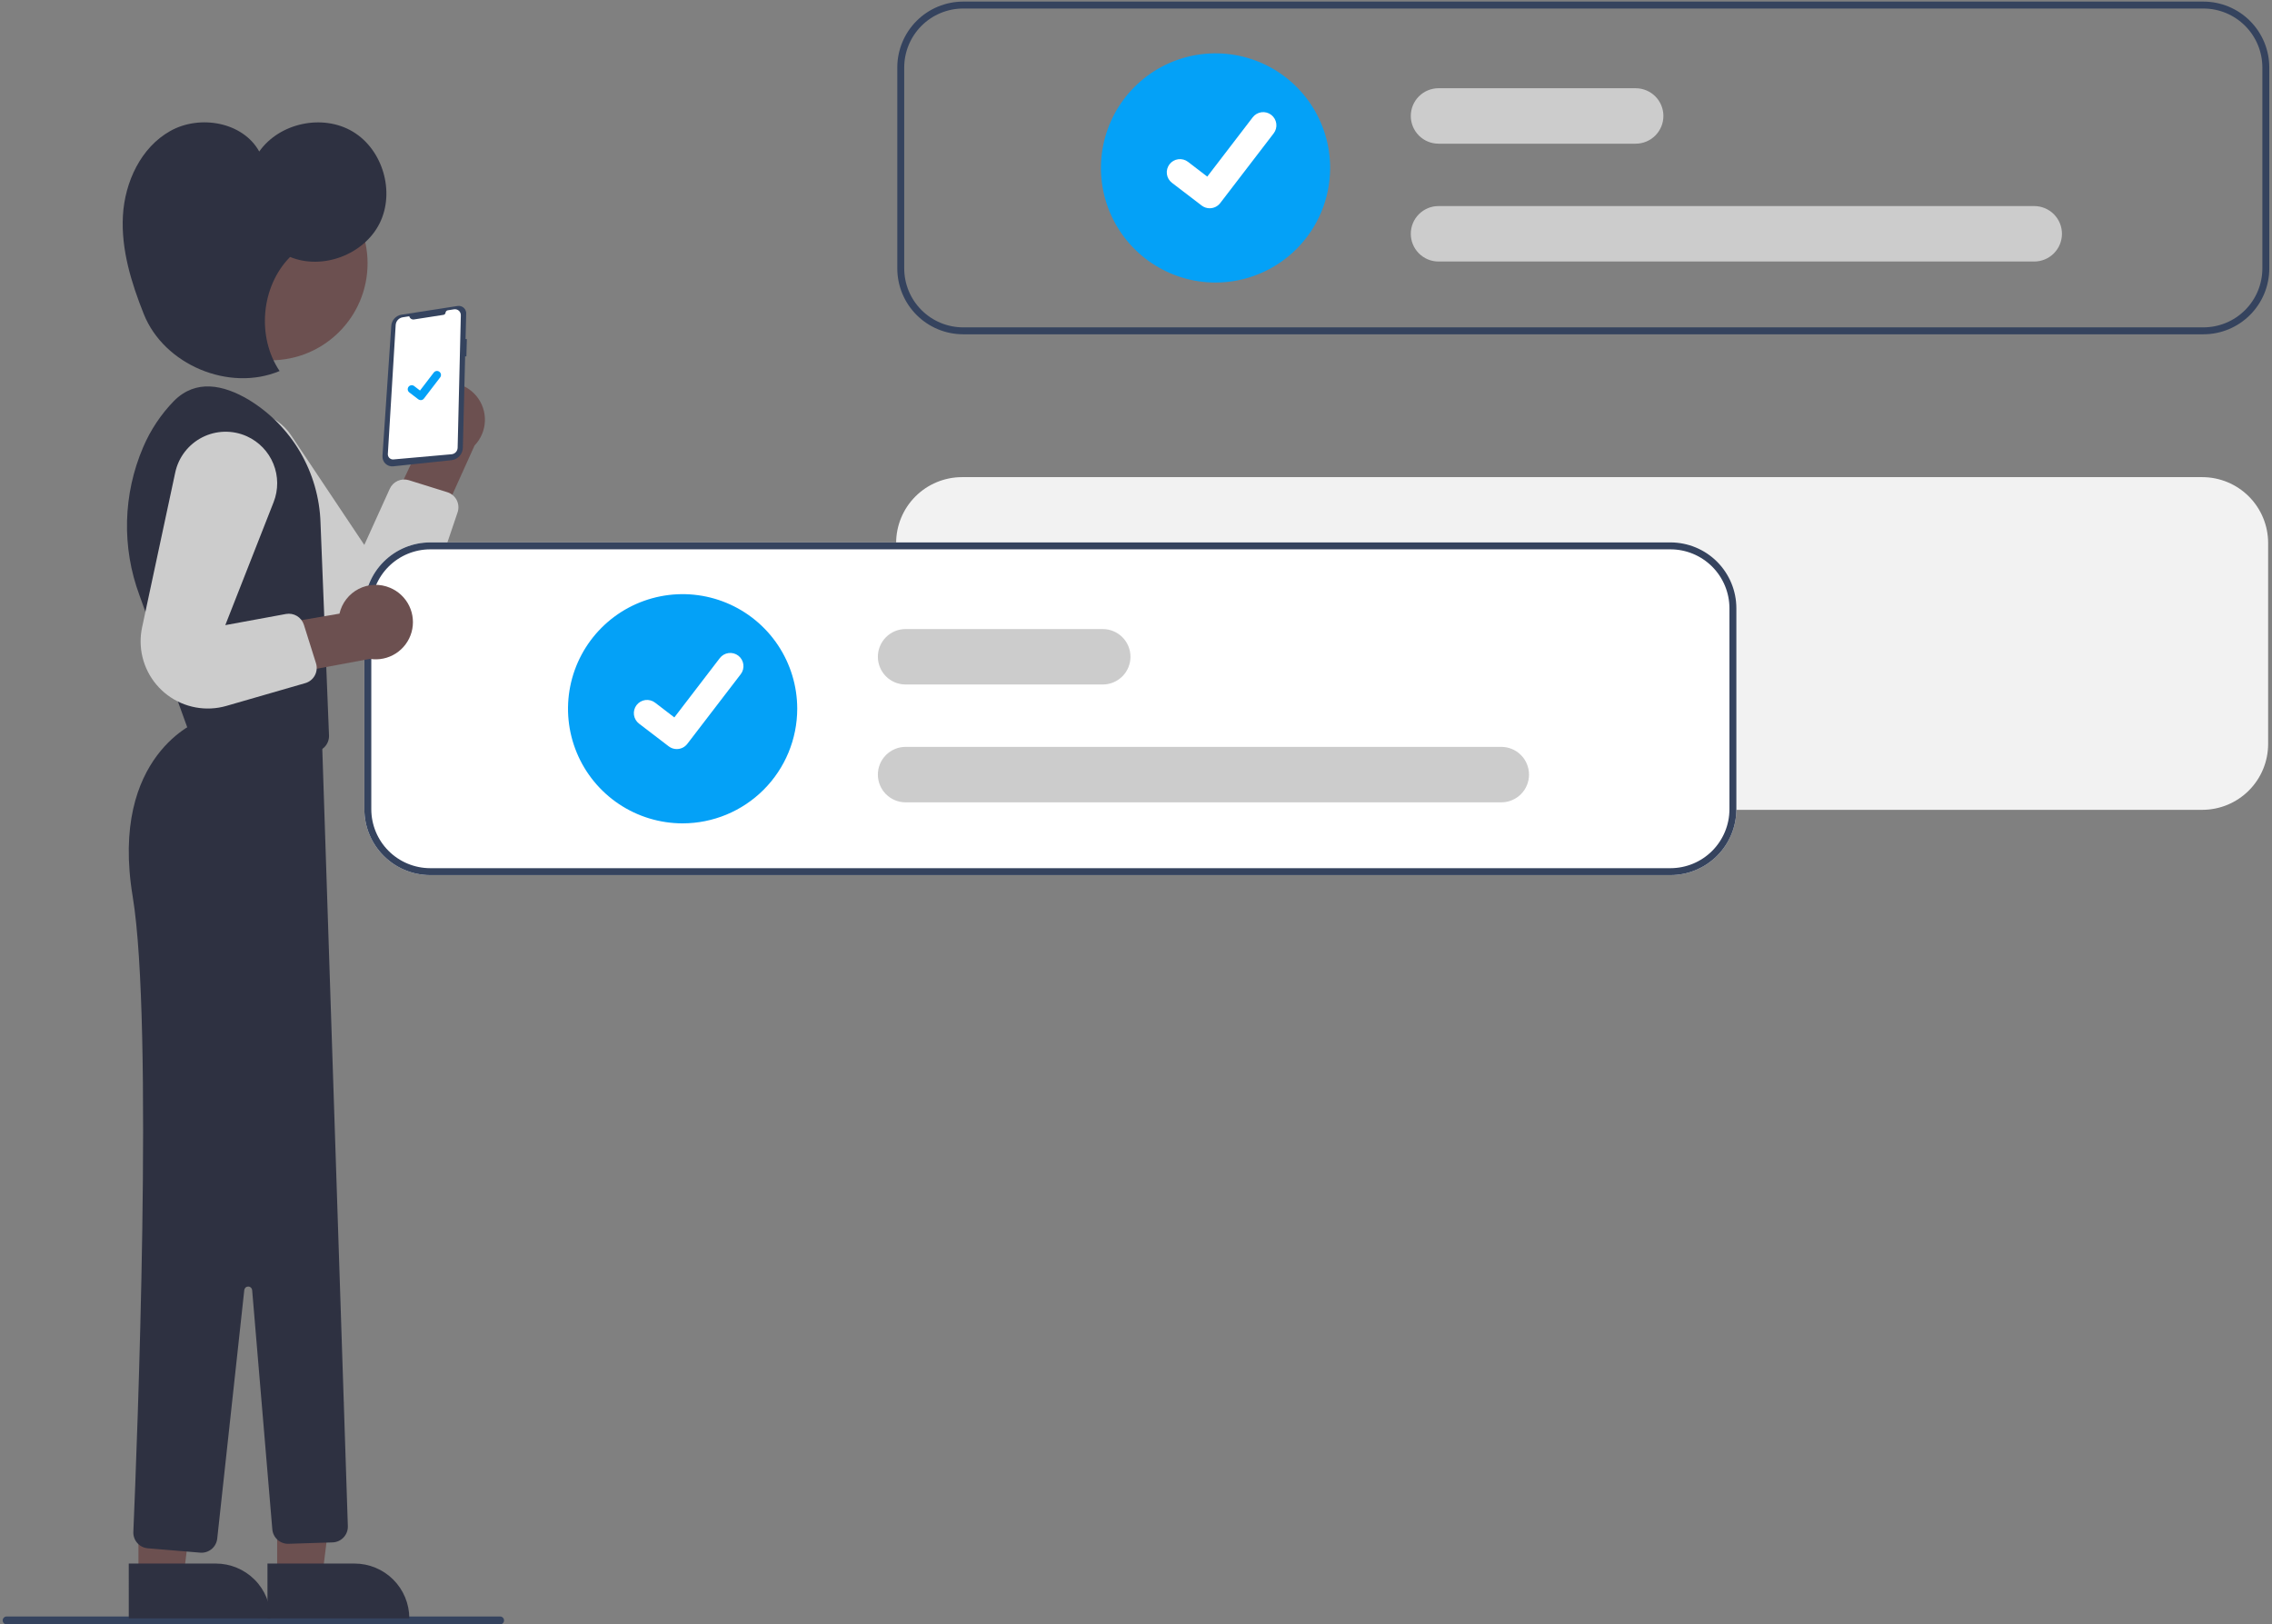 <svg width="421" height="301" viewBox="0 0 421 301" fill="none" xmlns="http://www.w3.org/2000/svg">
<rect x="0" y="0" width="421" height="301" fill="#808080" stroke="none"/>
<g clip-path="url(#clip0_14_1168)">
<path d="M408.083 88.415H178.253C175.018 88.417 171.916 89.704 169.629 91.992C167.341 94.279 166.055 97.381 166.052 100.616V137.863C166.055 141.098 167.341 144.199 169.629 146.487C171.916 148.775 175.018 150.061 178.253 150.064H408.083C411.318 150.061 414.42 148.775 416.707 146.487C418.995 144.199 420.281 141.098 420.284 137.863V100.616C420.281 97.381 418.995 94.279 416.707 91.992C414.419 89.704 411.318 88.417 408.083 88.415Z" fill="#F2F2F2"/>
<path d="M92.668 301H1.231C1.037 301 0.851 300.923 0.714 300.786C0.577 300.649 0.5 300.463 0.5 300.269C0.5 300.075 0.577 299.889 0.714 299.751C0.851 299.614 1.037 299.537 1.231 299.537H92.668C92.862 299.537 93.048 299.614 93.185 299.751C93.322 299.889 93.399 300.075 93.399 300.269C93.399 300.463 93.322 300.649 93.185 300.786C93.048 300.923 92.862 301 92.668 301Z" fill="#35435E"/>
<path d="M79.242 71.966C78.394 72.501 77.674 73.216 77.132 74.06C76.59 74.903 76.24 75.856 76.106 76.85C75.972 77.843 76.057 78.854 76.356 79.811C76.655 80.769 77.16 81.649 77.836 82.389L71.189 96.584L78.83 102.728L87.936 82.55C89.105 81.332 89.787 79.728 89.852 78.041C89.918 76.354 89.362 74.701 88.29 73.397C87.219 72.092 85.706 71.226 84.038 70.962C82.371 70.698 80.664 71.056 79.242 71.966Z" fill="#6C5050"/>
<path d="M41.043 77.727C43.146 76.463 45.656 76.057 48.05 76.594C50.445 77.131 52.541 78.569 53.904 80.61L67.506 100.976L72.228 90.566C72.523 89.916 73.046 89.396 73.697 89.104C74.348 88.813 75.084 88.769 75.765 88.982L82.892 91.208C83.265 91.325 83.61 91.514 83.908 91.766C84.206 92.017 84.451 92.326 84.628 92.674C84.805 93.022 84.91 93.401 84.938 93.79C84.966 94.179 84.917 94.57 84.791 94.94L79.913 109.346C79.296 111.168 78.264 112.823 76.9 114.179C75.536 115.536 73.876 116.558 72.05 117.165C70.225 117.773 68.283 117.949 66.378 117.679C64.473 117.41 62.656 116.702 61.071 115.613C60.33 115.104 59.646 114.516 59.032 113.859L38.987 92.442C38.014 91.402 37.285 90.157 36.855 88.799C36.425 87.441 36.304 86.004 36.501 84.593C36.698 83.183 37.208 81.834 37.994 80.645C38.78 79.457 39.822 78.46 41.043 77.727Z" fill="#CCCCCC"/>
<path d="M85.044 56.683C85.409 56.692 85.755 56.846 86.007 57.11C86.259 57.375 86.395 57.729 86.386 58.094L86.269 62.821L86.506 62.843L86.421 66.053L86.189 66.025L85.769 82.96C85.754 83.54 85.529 84.095 85.136 84.521C84.743 84.947 84.208 85.215 83.631 85.276L72.862 86.41C72.6 86.437 72.335 86.407 72.086 86.321C71.837 86.236 71.609 86.097 71.419 85.914C71.229 85.731 71.082 85.508 70.987 85.263C70.892 85.017 70.852 84.753 70.87 84.49L72.503 60.374C72.537 59.868 72.743 59.388 73.086 59.014C73.429 58.64 73.889 58.394 74.391 58.316L84.787 56.701C84.872 56.687 84.958 56.681 85.044 56.683Z" fill="#35435E"/>
<path d="M76.71 59.193L82.175 58.344C82.273 58.328 82.364 58.281 82.433 58.209C82.502 58.137 82.545 58.045 82.556 57.946C82.568 57.834 82.617 57.729 82.695 57.647C82.772 57.566 82.875 57.512 82.987 57.495L84.138 57.316C84.295 57.291 84.455 57.302 84.608 57.346C84.761 57.391 84.902 57.468 85.021 57.573C85.141 57.678 85.236 57.808 85.299 57.953C85.363 58.099 85.394 58.257 85.391 58.416L84.799 82.969C84.791 83.274 84.672 83.566 84.464 83.788C84.255 84.01 83.972 84.148 83.669 84.175L72.908 85.132C72.77 85.144 72.632 85.126 72.502 85.08C72.373 85.034 72.254 84.961 72.155 84.865C72.056 84.768 71.98 84.652 71.93 84.524C71.88 84.395 71.859 84.257 71.867 84.12L73.319 60.227C73.34 59.875 73.481 59.541 73.719 59.28C73.956 59.02 74.276 58.848 74.624 58.794L75.838 58.605C75.883 58.795 75.997 58.961 76.159 59.07C76.32 59.179 76.517 59.223 76.71 59.193Z" fill="white"/>
<path d="M51.355 292.121L59.717 292.12L63.694 259.864L51.352 259.866L51.355 292.121Z" fill="#6C5050"/>
<path d="M75.845 299.884L49.563 299.887L49.562 289.732L65.69 289.731C67.023 289.73 68.344 289.993 69.576 290.503C70.808 291.013 71.927 291.761 72.87 292.704C73.813 293.647 74.561 294.766 75.072 295.998C75.582 297.23 75.845 298.551 75.845 299.884Z" fill="#2E3141"/>
<path d="M25.653 292.121L34.015 292.12L37.992 259.864L25.65 259.866L25.653 292.121Z" fill="#6C5050"/>
<path d="M50.144 299.884L23.862 299.887L23.861 289.732L39.989 289.731C42.682 289.73 45.265 290.8 47.169 292.704C49.074 294.608 50.144 297.191 50.144 299.884Z" fill="#2E3141"/>
<path d="M50.144 66.764C60.066 66.764 68.11 58.72 68.11 48.798C68.11 38.875 60.066 30.832 50.144 30.832C40.221 30.832 32.178 38.875 32.178 48.798C32.178 58.72 40.221 66.764 50.144 66.764Z" fill="#6C5050"/>
<path d="M59.39 96.866C59.244 92.247 57.943 87.738 55.608 83.75C53.272 79.762 49.976 76.422 46.019 74.034C41.377 71.299 36.297 70.233 32.255 74.275C29.828 76.763 27.884 79.68 26.523 82.878C22.784 91.593 22.54 101.411 25.84 110.302L35.46 136.88L57.726 139.292C58.144 139.337 58.567 139.292 58.966 139.159C59.365 139.026 59.731 138.808 60.039 138.521C60.346 138.234 60.588 137.884 60.748 137.494C60.908 137.105 60.982 136.686 60.965 136.266L59.39 96.866Z" fill="#2E3141"/>
<path d="M36.872 133.607C36.872 133.607 20.237 139.817 24.586 166.113C28.489 189.71 25.387 268.031 24.709 283.863C24.677 284.618 24.938 285.356 25.438 285.922C25.938 286.489 26.637 286.84 27.39 286.902L37.1 287.711C37.861 287.774 38.616 287.538 39.205 287.052C39.794 286.567 40.169 285.87 40.252 285.112L45.267 239.047C45.287 238.866 45.373 238.699 45.509 238.579C45.645 238.458 45.821 238.393 46.003 238.395C46.185 238.397 46.359 238.467 46.493 238.591C46.626 238.715 46.708 238.884 46.723 239.065L50.46 283.39C50.523 284.136 50.87 284.831 51.43 285.329C51.99 285.827 52.719 286.092 53.468 286.068L61.625 285.81C62.009 285.798 62.387 285.71 62.737 285.552C63.088 285.393 63.404 285.167 63.667 284.887C63.93 284.606 64.135 284.277 64.27 283.917C64.406 283.557 64.469 283.174 64.456 282.79L59.652 136.678L36.872 133.607Z" fill="#2E3141"/>
<path d="M53.75 47.614C59.758 50.078 67.432 47.2 70.337 41.391C73.242 35.583 70.943 27.716 65.367 24.387C59.791 21.057 51.775 22.764 48.039 28.076C45 22.601 37.039 21.205 31.573 24.26C26.107 27.315 23.13 33.714 22.777 39.966C22.424 46.218 24.324 52.377 26.643 58.193C30.393 67.602 42.467 72.668 51.809 68.752C47.532 62.383 48.376 53.062 53.75 47.614Z" fill="#2E3141"/>
<path d="M77.963 74.144C77.803 74.145 77.647 74.093 77.519 73.997L77.511 73.991L75.841 72.713C75.764 72.654 75.699 72.58 75.65 72.496C75.601 72.411 75.57 72.318 75.557 72.221C75.544 72.125 75.55 72.026 75.576 71.932C75.601 71.838 75.644 71.75 75.704 71.672C75.763 71.595 75.837 71.53 75.921 71.481C76.006 71.433 76.099 71.401 76.195 71.388C76.292 71.375 76.39 71.382 76.484 71.407C76.579 71.432 76.667 71.476 76.744 71.535L77.826 72.365L80.383 69.029C80.442 68.952 80.516 68.887 80.601 68.838C80.685 68.789 80.778 68.758 80.875 68.745C80.971 68.732 81.07 68.739 81.164 68.764C81.258 68.789 81.346 68.832 81.423 68.892C81.579 69.012 81.682 69.189 81.708 69.384C81.734 69.579 81.681 69.776 81.561 69.932L78.554 73.854C78.484 73.944 78.395 74.017 78.293 74.068C78.19 74.118 78.078 74.144 77.963 74.144L77.963 74.144Z" fill="#04A1F7"/>
<path d="M408.298 0.296H178.469C175.234 0.299 172.132 1.585 169.845 3.873C167.557 6.16 166.271 9.262 166.268 12.497V49.744C166.271 52.979 167.557 56.081 169.845 58.368C172.132 60.656 175.234 61.943 178.469 61.945H408.298C411.534 61.943 414.635 60.656 416.923 58.368C419.211 56.081 420.497 52.979 420.5 49.744V12.497C420.497 9.262 419.211 6.16 416.923 3.873C414.635 1.585 411.534 0.299 408.298 0.296ZM419.216 49.744C419.211 52.638 418.06 55.413 416.013 57.459C413.967 59.505 411.193 60.657 408.298 60.661H178.469C175.575 60.657 172.8 59.505 170.754 57.459C168.708 55.413 167.556 52.638 167.552 49.744V12.497C167.556 9.603 168.708 6.829 170.754 4.782C172.8 2.736 175.575 1.584 178.469 1.58H408.298C411.193 1.584 413.967 2.736 416.013 4.782C418.06 6.829 419.211 9.603 419.216 12.497V49.744Z" fill="#35435E"/>
<path d="M225.24 52.357C221.04 52.357 216.934 51.112 213.441 48.779C209.949 46.445 207.227 43.128 205.62 39.248C204.012 35.367 203.592 31.097 204.411 26.978C205.23 22.858 207.253 19.074 210.223 16.104C213.193 13.134 216.977 11.111 221.097 10.292C225.216 9.472 229.486 9.893 233.367 11.5C237.247 13.108 240.564 15.83 242.897 19.322C245.231 22.814 246.476 26.92 246.476 31.121C246.47 36.751 244.231 42.149 240.249 46.13C236.268 50.111 230.87 52.351 225.24 52.357Z" fill="#04A1F7"/>
<path d="M376.94 48.46H266.557C265.194 48.46 263.888 47.918 262.924 46.955C261.961 45.991 261.419 44.685 261.419 43.322C261.419 41.96 261.961 40.653 262.924 39.689C263.888 38.726 265.194 38.185 266.557 38.185H376.94C378.303 38.185 379.61 38.726 380.573 39.689C381.537 40.653 382.078 41.96 382.078 43.322C382.078 44.685 381.537 45.991 380.573 46.955C379.61 47.918 378.303 48.46 376.94 48.46Z" fill="#CCCCCC"/>
<path d="M303.089 26.625H266.557C265.194 26.625 263.888 26.084 262.924 25.121C261.961 24.157 261.419 22.85 261.419 21.488C261.419 20.125 261.961 18.819 262.924 17.855C263.888 16.892 265.194 16.35 266.557 16.35H303.089C304.452 16.35 305.759 16.892 306.722 17.855C307.686 18.819 308.227 20.125 308.227 21.488C308.227 22.85 307.686 24.157 306.722 25.121C305.759 26.084 304.452 26.625 303.089 26.625Z" fill="#CCCCCC"/>
<path d="M224.155 38.591C223.628 38.592 223.115 38.421 222.694 38.105L222.667 38.085L217.163 33.875C216.908 33.679 216.693 33.436 216.532 33.158C216.371 32.879 216.266 32.572 216.223 32.253C216.181 31.935 216.202 31.611 216.285 31.3C216.368 30.989 216.511 30.698 216.707 30.443C216.903 30.188 217.147 29.974 217.425 29.813C217.704 29.652 218.011 29.548 218.33 29.506C218.649 29.464 218.973 29.485 219.283 29.569C219.594 29.652 219.885 29.796 220.14 29.992L223.705 32.726L232.13 21.735C232.325 21.48 232.569 21.267 232.847 21.106C233.125 20.945 233.432 20.841 233.75 20.799C234.068 20.757 234.392 20.778 234.702 20.861C235.012 20.944 235.303 21.087 235.558 21.282L235.558 21.283L235.506 21.355L235.56 21.283C236.074 21.678 236.41 22.261 236.495 22.904C236.58 23.547 236.406 24.197 236.012 24.712L226.103 37.634C225.873 37.932 225.579 38.172 225.241 38.338C224.904 38.503 224.533 38.589 224.157 38.588L224.155 38.591Z" fill="white"/>
<path d="M309.547 100.51H79.718C76.483 100.513 73.381 101.799 71.094 104.087C68.806 106.375 67.519 109.476 67.517 112.711V149.958C67.519 153.193 68.806 156.295 71.094 158.583C73.381 160.87 76.483 162.157 79.718 162.16H309.547C312.783 162.157 315.884 160.87 318.172 158.583C320.46 156.295 321.746 153.193 321.749 149.958V112.711C321.746 109.476 320.46 106.375 318.172 104.087C315.884 101.799 312.783 100.513 309.547 100.51Z" fill="white"/>
<path d="M309.547 100.51H79.718C76.483 100.513 73.381 101.799 71.094 104.087C68.806 106.375 67.519 109.476 67.517 112.711V149.958C67.519 153.193 68.806 156.295 71.094 158.583C73.381 160.87 76.483 162.157 79.718 162.16H309.547C312.783 162.157 315.884 160.87 318.172 158.583C320.46 156.295 321.746 153.193 321.749 149.958V112.711C321.746 109.476 320.46 106.375 318.172 104.087C315.884 101.799 312.783 100.513 309.547 100.51ZM320.465 149.958C320.46 152.852 319.309 155.627 317.262 157.673C315.216 159.72 312.442 160.871 309.547 160.875H79.718C76.824 160.871 74.049 159.72 72.003 157.673C69.957 155.627 68.805 152.852 68.801 149.958V112.711C68.805 109.817 69.957 107.043 72.003 104.996C74.049 102.95 76.824 101.798 79.718 101.794H309.547C312.442 101.798 315.216 102.95 317.262 104.996C319.309 107.043 320.46 109.817 320.465 112.711V149.958Z" fill="#35435E"/>
<path d="M126.489 152.571C122.289 152.571 118.183 151.326 114.69 148.993C111.198 146.659 108.476 143.342 106.869 139.462C105.261 135.581 104.841 131.311 105.66 127.192C106.479 123.072 108.502 119.288 111.472 116.318C114.442 113.348 118.226 111.325 122.346 110.506C126.465 109.687 130.735 110.107 134.616 111.714C138.496 113.322 141.813 116.044 144.146 119.536C146.48 123.029 147.726 127.134 147.726 131.335C147.719 136.965 145.48 142.363 141.498 146.344C137.517 150.326 132.119 152.565 126.489 152.571Z" fill="#04A1F7"/>
<path d="M278.189 148.674H167.806C166.443 148.674 165.137 148.132 164.173 147.169C163.21 146.206 162.668 144.899 162.668 143.536C162.668 142.174 163.21 140.867 164.173 139.904C165.137 138.94 166.443 138.399 167.806 138.399H278.189C279.552 138.399 280.859 138.94 281.822 139.904C282.786 140.867 283.327 142.174 283.327 143.536C283.327 144.899 282.786 146.206 281.822 147.169C280.859 148.132 279.552 148.674 278.189 148.674Z" fill="#CCCCCC"/>
<path d="M204.338 126.839H167.806C167.131 126.839 166.463 126.707 165.84 126.448C165.217 126.19 164.65 125.812 164.173 125.335C163.696 124.858 163.318 124.291 163.06 123.668C162.801 123.045 162.668 122.377 162.668 121.702C162.668 121.027 162.801 120.359 163.06 119.736C163.318 119.113 163.696 118.546 164.173 118.069C164.65 117.592 165.217 117.214 165.84 116.956C166.463 116.697 167.131 116.565 167.806 116.565H204.338C205.701 116.565 207.008 117.106 207.971 118.069C208.935 119.033 209.476 120.339 209.476 121.702C209.476 123.065 208.935 124.371 207.971 125.335C207.008 126.298 205.701 126.839 204.338 126.839Z" fill="#CCCCCC"/>
<path d="M125.404 138.805C124.877 138.806 124.364 138.635 123.943 138.319L123.916 138.299L118.412 134.089C118.157 133.894 117.942 133.65 117.781 133.372C117.62 133.094 117.515 132.786 117.472 132.468C117.43 132.149 117.451 131.825 117.534 131.514C117.617 131.203 117.76 130.912 117.956 130.657C118.152 130.402 118.396 130.188 118.674 130.027C118.953 129.866 119.26 129.762 119.579 129.72C119.898 129.678 120.222 129.7 120.532 129.783C120.843 129.866 121.134 130.01 121.389 130.206L124.954 132.94L133.379 121.949C133.574 121.694 133.818 121.481 134.096 121.32C134.374 121.159 134.681 121.055 134.999 121.013C135.317 120.971 135.641 120.992 135.951 121.075C136.261 121.158 136.552 121.301 136.807 121.496L136.807 121.497L136.755 121.57L136.809 121.497C137.323 121.892 137.659 122.475 137.744 123.118C137.829 123.761 137.655 124.411 137.261 124.926L127.352 137.848C127.122 138.146 126.828 138.387 126.49 138.552C126.153 138.717 125.782 138.803 125.406 138.802L125.404 138.805Z" fill="white"/>
<path d="M72.266 108.912C71.342 108.521 70.344 108.338 69.342 108.375C68.34 108.412 67.358 108.668 66.466 109.125C65.573 109.582 64.792 110.23 64.177 111.022C63.562 111.814 63.127 112.731 62.905 113.709L47.456 116.355L46.774 126.136L68.539 122.092C70.207 122.357 71.913 122 73.336 121.091C74.758 120.181 75.797 118.782 76.257 117.157C76.716 115.532 76.563 113.796 75.828 112.276C75.092 110.757 73.825 109.56 72.266 108.912Z" fill="#6C5050"/>
<path d="M45.727 80.838C47.965 81.844 49.731 83.673 50.657 85.946C51.584 88.218 51.6 90.76 50.703 93.044L41.747 115.839L52.99 113.772C53.692 113.643 54.417 113.776 55.029 114.144C55.64 114.512 56.096 115.091 56.31 115.772L58.551 122.894C58.668 123.267 58.71 123.658 58.673 124.047C58.637 124.435 58.523 124.812 58.339 125.156C58.154 125.5 57.903 125.803 57.599 126.048C57.296 126.294 56.947 126.476 56.572 126.584L41.959 130.803C40.11 131.337 38.163 131.435 36.271 131.089C34.378 130.744 32.591 129.965 31.05 128.812C29.509 127.66 28.256 126.167 27.39 124.449C26.523 122.731 26.067 120.836 26.056 118.912C26.051 118.013 26.144 117.116 26.332 116.236L32.472 87.552C32.77 86.159 33.376 84.85 34.245 83.722C35.115 82.594 36.226 81.674 37.496 81.03C38.767 80.386 40.166 80.035 41.59 80.002C43.014 79.969 44.428 80.255 45.727 80.838Z" fill="#CCCCCC"/>
</g>
<defs>
<clipPath id="clip0_14_1168">
<rect width="420" height="300.704" fill="white" transform="translate(0.5 0.296)"/>
</clipPath>
</defs>
</svg>
